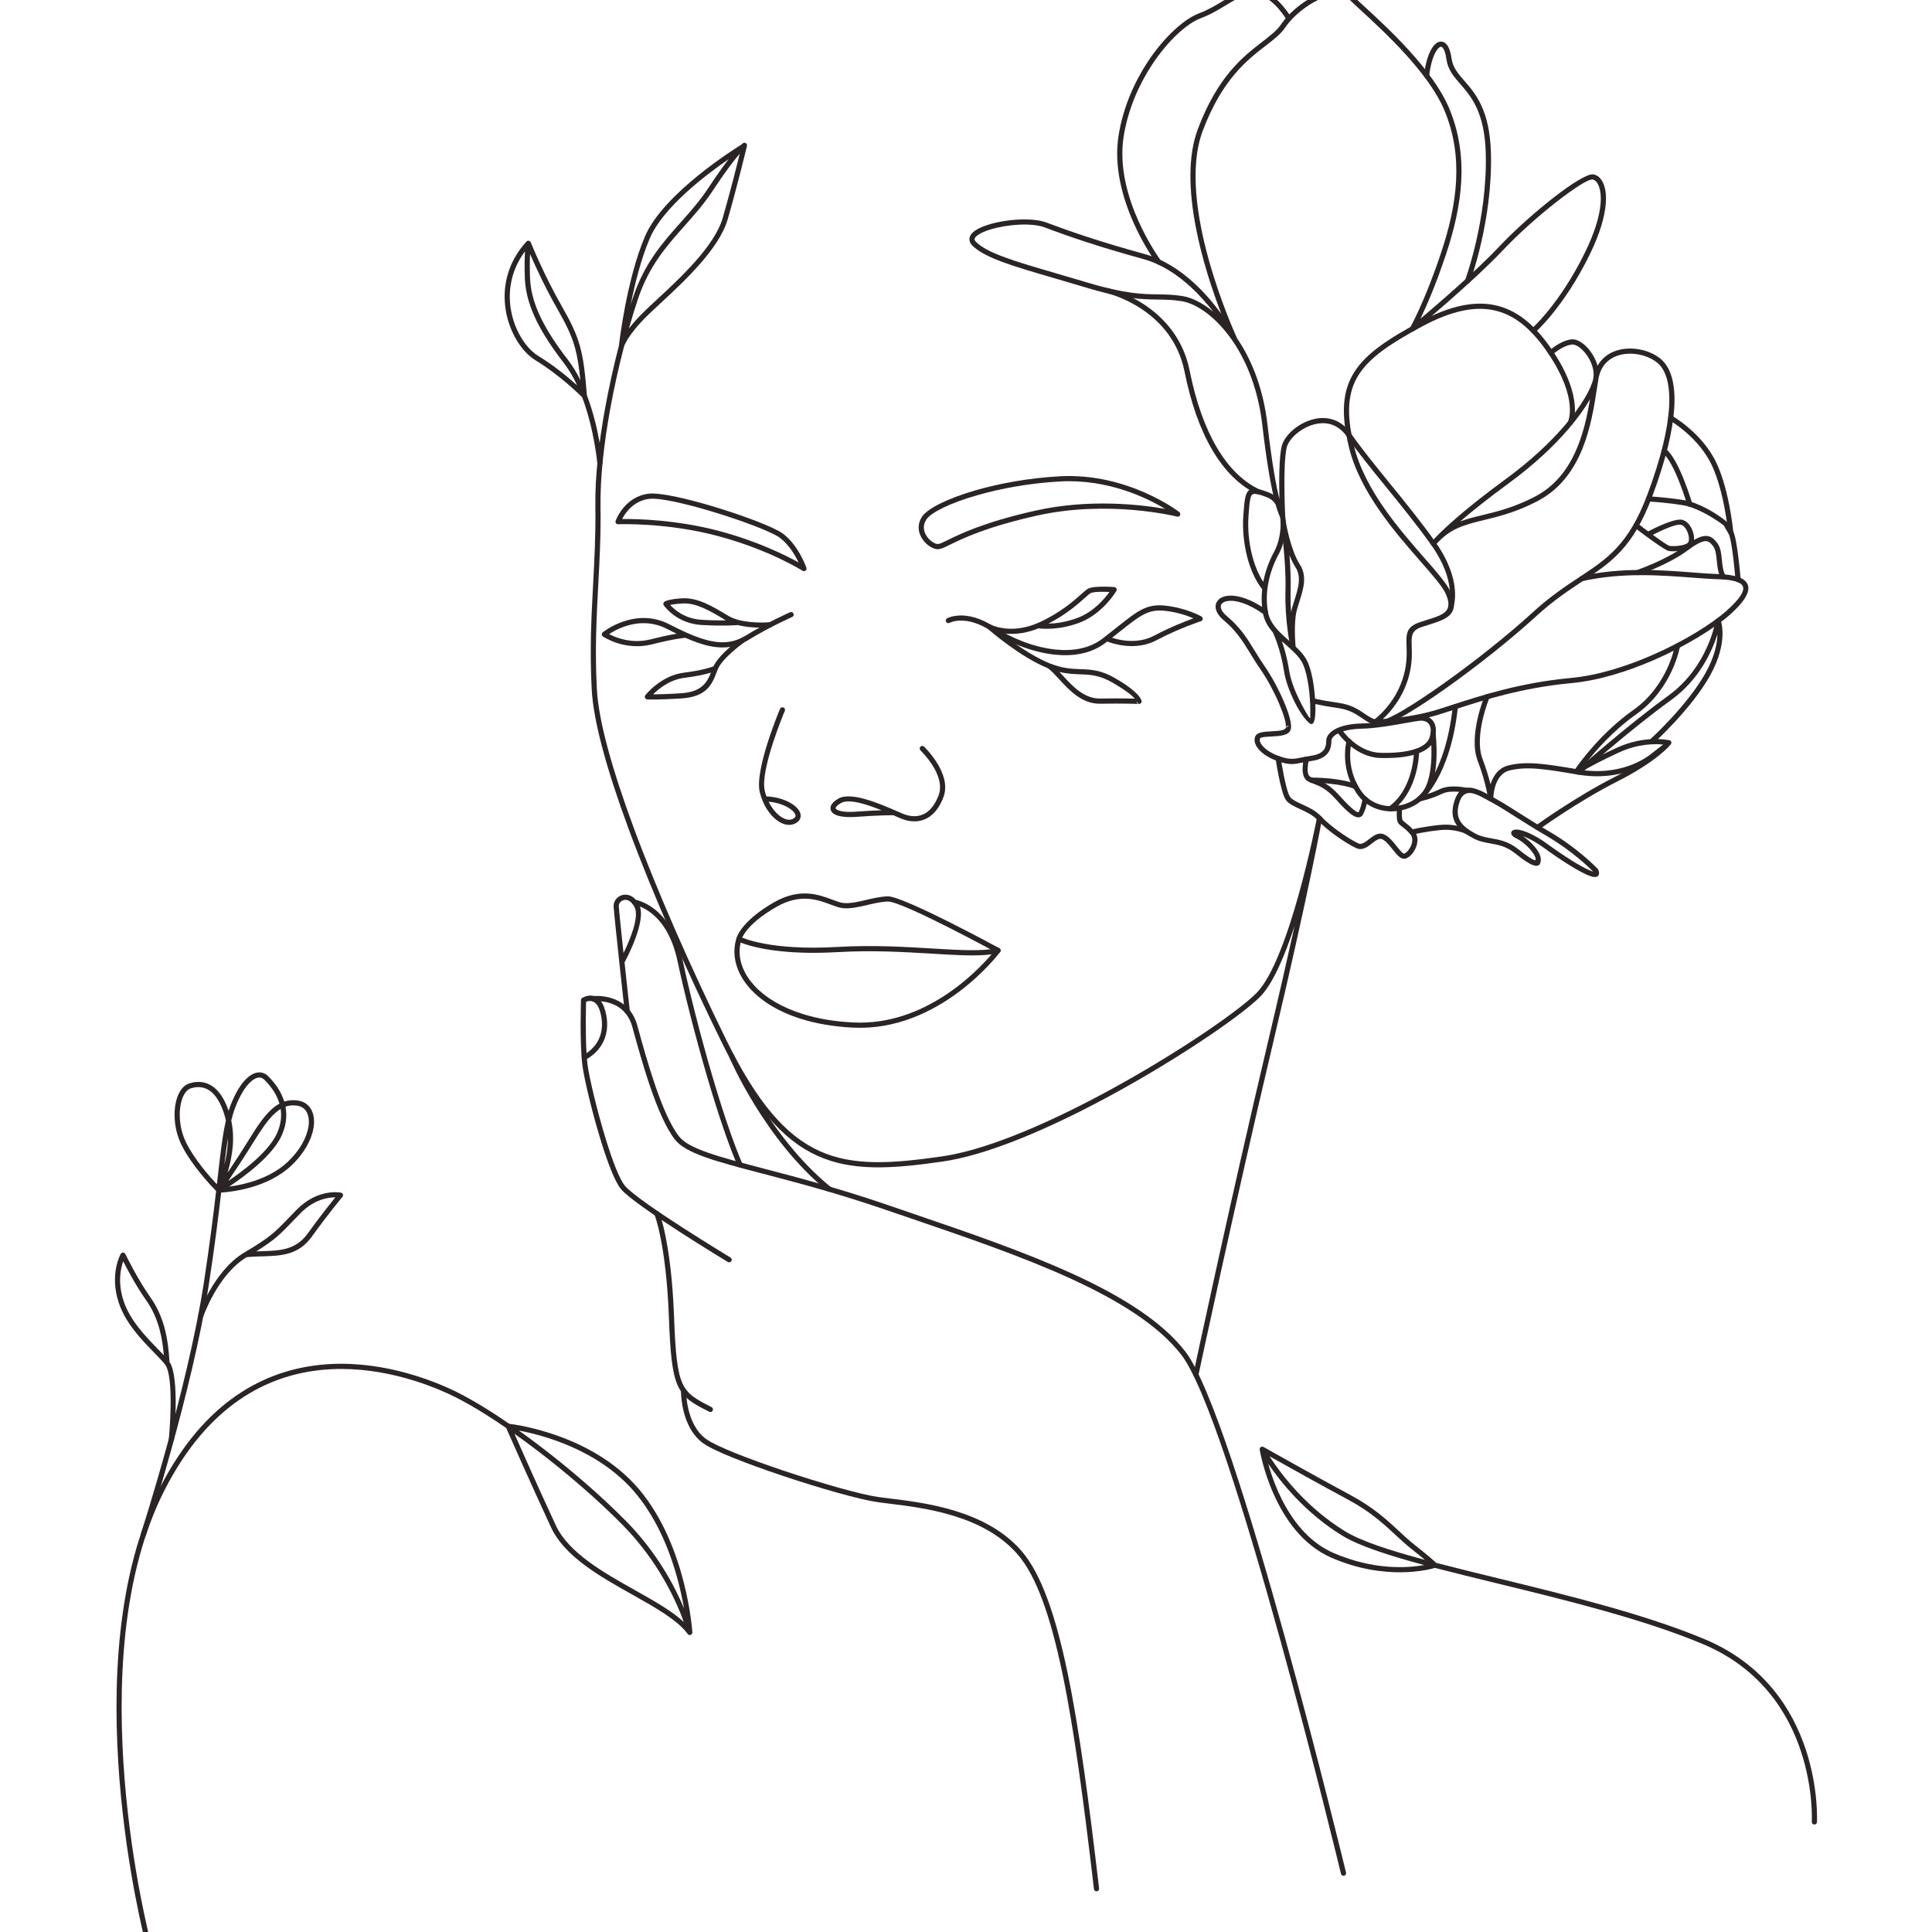 <svg width="2000" height="2000" viewBox="0 0 2000 2000" fill="none" xmlns="http://www.w3.org/2000/svg">
<g clip-path="url(#clip0_157_308)">
<g clip-path="url(#clip1_157_308)">
<path fill-rule="evenodd" clip-rule="evenodd" d="M155.525 2008.67C155.889 2010.1 155.024 2011.55 153.596 2011.92C152.167 2012.28 150.711 2011.42 150.338 2009.99C150.12 2009.15 74.259 1718.96 165.716 1539.85C211.722 1449.75 274.635 1418.57 332.288 1412.81C389.796 1407.06 441.962 1426.68 466.849 1438.16C484.101 1446.12 505.011 1458.68 527.15 1473.91C535.175 1474.87 613.666 1485.55 661.119 1541.23C710.992 1599.74 716.716 1689.44 716.734 1689.71C716.825 1690.97 716.006 1692.16 714.732 1692.49C713.595 1692.78 712.439 1692.3 711.83 1691.38C701.283 1677 678.699 1664.31 654.504 1650.7C620.982 1631.86 584.394 1611.29 570.399 1581.06C548.224 1533.16 526.813 1484.58 524.029 1478.27C502.172 1463.24 481.562 1450.87 464.601 1443.04C440.197 1431.77 389.05 1412.53 332.816 1418.15C276.728 1423.76 215.462 1454.21 170.484 1542.3C79.955 1719.59 155.316 2007.84 155.525 2008.68V2008.67ZM537.159 1480.91C543.283 1485.27 549.48 1489.81 555.685 1494.5C588.707 1519.4 622.201 1548.27 648.662 1575.21C680.546 1607.68 698.727 1642.58 708.117 1665.09C702.858 1634.73 689.545 1582.85 657.033 1544.71C619.353 1500.5 561.4 1485.46 537.15 1480.91H537.159ZM552.455 1498.78C545.767 1493.73 539.088 1488.85 532.5 1484.18C540.016 1501.17 557.423 1540.29 575.258 1578.81C588.516 1607.44 624.312 1627.57 657.115 1646.01C676.752 1657.05 695.342 1667.49 707.799 1679.02C700.774 1659.29 682.639 1617.45 644.85 1578.96C618.589 1552.23 585.313 1523.55 552.455 1498.77V1498.78Z" fill="#2B2424"/>
<path fill-rule="evenodd" clip-rule="evenodd" d="M150.775 1589.93C150.32 1591.34 148.809 1592.11 147.408 1591.66C145.998 1591.2 145.224 1589.69 145.679 1588.29C145.816 1587.86 193.915 1439.06 210.949 1328.34C217.054 1288.64 220.849 1257.68 223.724 1232.92C219.029 1228.12 197.764 1205.8 187.491 1184.39C185.98 1181.24 184.743 1178 183.76 1174.74C180.511 1163.91 179.956 1152.48 181.658 1143.02C183.441 1133.15 187.754 1125.3 194.151 1122.24C194.852 1121.9 195.553 1121.63 196.244 1121.42C204.524 1118.93 212.705 1119.54 220.012 1124.58C226.281 1128.89 231.804 1136.49 236.026 1148.21C236.236 1148.78 236.436 1149.35 236.627 1149.93C237.237 1148.02 237.892 1146.16 238.592 1144.35C243.533 1131.59 249.129 1122.59 254.625 1117.1C257.683 1114.04 260.767 1112 263.761 1110.95C266.982 1109.83 270.076 1109.83 272.906 1110.93C274.617 1111.59 276.191 1112.63 277.592 1114.03C282.014 1118.45 288.775 1126.08 292.87 1136.39C293.379 1137.67 293.843 1138.99 294.262 1140.35C298.721 1138.88 303.516 1138.49 308.821 1139.35C313.188 1140.06 316.737 1141.97 319.412 1144.78C321.906 1147.41 323.598 1150.8 324.463 1154.73C325.281 1158.51 325.336 1162.81 324.581 1167.44C322.634 1179.41 315.199 1193.7 301.714 1206.5C276.8 1230.15 238.702 1233.94 228.956 1234.53C226.081 1259.22 222.295 1289.98 216.272 1329.14C199.183 1440.22 150.93 1589.5 150.793 1589.93H150.775ZM224.516 1226.01L225.235 1219.76C228.265 1193.32 230.403 1174.72 233.879 1159.9C233.124 1156.56 232.159 1153.27 230.985 1150.01C227.173 1139.43 222.35 1132.68 216.963 1128.98C211.158 1124.99 204.543 1124.53 197.773 1126.56C197.291 1126.71 196.854 1126.87 196.463 1127.06C191.713 1129.34 188.41 1135.73 186.926 1143.96C185.37 1152.61 185.898 1163.16 188.901 1173.2C189.82 1176.25 190.957 1179.24 192.313 1182.07C200.766 1199.69 217.063 1218.08 224.516 1226V1226.01ZM243.579 1146.28C241.95 1150.47 240.585 1154.98 239.375 1159.96C241.186 1168.5 241.713 1177.35 240.922 1186.81C240.212 1195.29 238.438 1204.27 235.58 1213.99C241.695 1204.88 249.575 1192.89 257.291 1180.4C265.463 1167.19 272.687 1156.23 280.549 1148.92C283.37 1146.29 286.273 1144.13 289.303 1142.49C288.893 1141.06 288.411 1139.69 287.883 1138.36C284.162 1129.01 277.883 1121.94 273.779 1117.83C272.888 1116.94 271.941 1116.3 270.968 1115.92C269.348 1115.29 267.51 1115.31 265.517 1116.01C263.306 1116.79 260.904 1118.41 258.42 1120.9C253.397 1125.92 248.228 1134.29 243.588 1146.28H243.579ZM235.908 1177.95C234.652 1186.01 233.497 1195.16 232.25 1205.77C233.943 1198.95 235.053 1192.51 235.562 1186.36C235.799 1183.5 235.917 1180.69 235.899 1177.95H235.908ZM295.554 1145.61C297.155 1154.15 296.582 1163.96 291.878 1174.81C282.587 1196.25 252.642 1218.13 237.246 1228.34C252.087 1226.41 279.13 1220.52 298.002 1202.62C310.595 1190.67 317.502 1177.51 319.276 1166.57C319.913 1162.63 319.876 1159 319.194 1155.86C318.548 1152.88 317.301 1150.36 315.509 1148.47C313.634 1146.5 311.105 1145.16 307.947 1144.64C303.443 1143.9 299.367 1144.29 295.545 1145.61H295.554ZM286.973 1172.69C290.922 1163.57 291.632 1155.28 290.522 1148C288.356 1149.3 286.255 1150.93 284.198 1152.84C276.782 1159.74 269.785 1170.36 261.841 1183.21C252.396 1198.48 242.669 1213.09 236.227 1222.58C251.623 1212.23 278.575 1192.06 286.973 1172.69Z" fill="#2B2424"/>
<path fill-rule="evenodd" clip-rule="evenodd" d="M210.258 1363.33C209.775 1364.74 208.256 1365.47 206.855 1364.99C205.453 1364.51 204.716 1362.99 205.198 1361.59C205.244 1361.46 220.849 1315.61 252.933 1296.6L252.988 1296.56H253.006C279.567 1280.85 284.681 1275.54 298.958 1260.7C301.578 1257.98 304.49 1254.95 306.938 1252.45C306.992 1252.39 307.047 1252.34 307.102 1252.29C329.404 1229.61 352.917 1234.62 352.98 1234.63C354.436 1234.92 355.383 1236.33 355.091 1237.79C354.982 1238.34 354.709 1238.81 354.336 1239.18C352.744 1241.09 338.904 1257.79 322.871 1280.06C308.949 1299.39 291.232 1299.95 271.678 1300.55C266.337 1300.71 260.85 1300.88 255.236 1301.47C225.135 1319.64 210.294 1363.21 210.249 1363.33L210.258 1363.33ZM302.816 1264.42C290.068 1277.68 284.435 1283.54 265.281 1295.41C267.383 1295.32 269.467 1295.26 271.532 1295.2C289.695 1294.63 306.155 1294.12 318.53 1276.93C330.814 1259.87 341.888 1245.98 347.157 1239.5C339.859 1239.43 325.264 1241.46 310.896 1256.08L310.778 1256.21C307.238 1259.83 304.927 1262.24 302.816 1264.43V1264.42Z" fill="#2B2424"/>
<path fill-rule="evenodd" clip-rule="evenodd" d="M180.12 1490.07C179.983 1491.55 178.682 1492.63 177.217 1492.5C175.743 1492.36 174.66 1491.06 174.797 1489.59C174.815 1489.41 180.966 1425.28 170.748 1412.39C167.881 1408.77 163.823 1404.6 159.255 1399.91C146.552 1386.87 130.028 1369.89 122.912 1348.52C113.058 1318.95 124.969 1298.1 125.005 1298.03C125.724 1296.74 127.353 1296.28 128.645 1297C129.182 1297.3 129.573 1297.74 129.801 1298.27C130.574 1299.87 142.421 1324.2 155.597 1342.82C162.667 1352.81 167.29 1363.41 170.338 1374.72C173.286 1385.69 174.733 1397.34 175.47 1409.78C186.326 1425.71 180.138 1489.89 180.12 1490.08V1490.07ZM163.095 1396.17C165.415 1398.56 167.617 1400.82 169.601 1402.94C168.782 1393.52 167.435 1384.58 165.151 1376.09C162.267 1365.37 157.89 1355.33 151.211 1345.9C141.138 1331.65 131.848 1314.2 127.508 1305.67C124.914 1313.01 121.666 1327.88 127.981 1346.84C134.705 1367.01 150.747 1383.49 163.086 1396.17H163.095Z" fill="#2B2424"/>
<path fill-rule="evenodd" clip-rule="evenodd" d="M756.197 1301.79C757.462 1302.56 757.862 1304.2 757.098 1305.47C756.334 1306.73 754.687 1307.13 753.422 1306.37C753.149 1306.21 657.306 1248.32 642.802 1230.91C636.614 1223.48 629.116 1203.81 622.283 1181.75C612.819 1151.2 604.521 1115.85 602.856 1102.5C599.998 1079.59 601.418 1035.39 601.427 1035.26C601.454 1034.31 601.973 1033.5 602.719 1033.05C602.765 1033.01 619.953 1022.15 626.587 1046.49C629.562 1057.39 629.08 1067.45 625.604 1076.04C622.237 1084.37 616.095 1091.29 607.605 1096.25C607.778 1098.22 607.969 1100.1 608.188 1101.84C609.835 1114.99 618.042 1149.93 627.415 1180.17C634.066 1201.66 641.246 1220.67 646.924 1227.48C660.845 1244.19 755.933 1301.63 756.206 1301.79H756.197ZM606.732 1037.03C606.55 1043.7 605.949 1069.97 607.169 1090.21C613.447 1086 618.024 1080.5 620.636 1074.04C623.675 1066.51 624.084 1057.62 621.427 1047.9C617.651 1034.05 609.78 1035.76 606.732 1037.03Z" fill="#2B2424"/>
<path fill-rule="evenodd" clip-rule="evenodd" d="M614.348 1036.53C612.874 1036.68 611.554 1035.62 611.4 1034.14C611.245 1032.67 612.31 1031.35 613.784 1031.19C613.884 1031.18 650.135 1026.72 659.753 1061.66L660.19 1063.24C669.217 1096.05 685.022 1153.47 702.884 1176.36C713.057 1189.4 743.895 1197.48 791.102 1209.84C825.67 1218.89 868.892 1230.21 919.175 1247.5C929.175 1250.94 937.028 1253.63 944.889 1256.3C1058.13 1294.98 1178.12 1335.95 1227.05 1399.11C1279.53 1466.87 1393.08 1937.16 1393.4 1938.52C1393.75 1939.96 1392.87 1941.4 1391.43 1941.75C1389.99 1942.1 1388.54 1941.21 1388.2 1939.78C1387.87 1938.43 1274.59 1469.23 1222.81 1402.39C1174.87 1340.51 1055.66 1299.8 943.161 1261.38C933.77 1258.18 924.443 1254.99 917.428 1252.58C867.154 1235.29 824.142 1224.03 789.755 1215.03C741.483 1202.39 709.954 1194.12 698.662 1179.66C680.145 1155.91 664.158 1097.83 655.022 1064.64L654.585 1063.06C646.195 1032.6 614.43 1036.51 614.339 1036.52L614.348 1036.53Z" fill="#2B2424"/>
<path fill-rule="evenodd" clip-rule="evenodd" d="M677.57 1257.43C677.033 1256.05 677.716 1254.49 679.09 1253.95C680.473 1253.42 682.029 1254.1 682.566 1255.47C682.602 1255.57 694.904 1286.43 697.761 1362.73C699.172 1400.28 701.019 1419.93 706.479 1432.05C711.729 1443.71 720.774 1448.63 736.579 1456.64C737.899 1457.31 738.435 1458.92 737.762 1460.25C737.098 1461.57 735.478 1462.1 734.159 1461.43C717.261 1452.86 707.58 1447.58 701.583 1434.25C695.787 1421.36 693.84 1401.21 692.402 1362.92C689.572 1287.56 677.597 1257.5 677.561 1257.42L677.57 1257.43Z" fill="#2B2424"/>
<path fill-rule="evenodd" clip-rule="evenodd" d="M704.932 1439.44C704.941 1437.97 706.151 1436.78 707.625 1436.79C709.099 1436.8 710.291 1438.01 710.282 1439.48C710.282 1439.58 709.636 1474.72 731.447 1490.01C742.157 1497.52 775.115 1510.31 810.475 1522.19C849.556 1535.32 891.422 1547.28 909.411 1549.74C912.451 1550.16 916.463 1550.65 920.776 1551.18C958.402 1555.78 1021 1563.45 1057.52 1605.62C1077.76 1628.99 1092.63 1671.81 1105.04 1731.18C1117.39 1790.25 1127.35 1865.79 1137.78 1954.94C1137.94 1956.42 1136.89 1957.75 1135.42 1957.91C1133.95 1958.07 1132.62 1957.02 1132.45 1955.55C1122.04 1866.5 1112.09 1791.09 1099.8 1732.27C1087.57 1673.76 1073.05 1631.74 1053.47 1609.13C1018.31 1568.52 956.992 1561.02 920.13 1556.5C916.199 1556.02 912.551 1555.58 908.702 1555.05C890.403 1552.54 848.128 1540.49 808.782 1527.27C773.022 1515.25 739.545 1502.21 728.39 1494.4C704.231 1477.46 704.932 1439.54 704.941 1439.44L704.932 1439.44Z" fill="#2B2424"/>
<path fill-rule="evenodd" clip-rule="evenodd" d="M1304.54 1498.64L1304.84 1498.31L1304.92 1498.24H1304.93L1305.01 1498.16L1305.03 1498.14L1305.08 1498.1C1305.27 1497.96 1305.48 1497.85 1305.71 1497.75H1305.71L1305.81 1497.72L1305.86 1497.7L1305.94 1497.67L1306.09 1497.64L1306.22 1497.61H1306.24C1306.32 1497.59 1306.41 1497.58 1306.5 1497.58H1306.68H1306.73H1306.87C1306.98 1497.58 1307.09 1497.6 1307.19 1497.63C1307.43 1497.67 1307.64 1497.75 1307.85 1497.85L1307.95 1497.9H1307.98V1497.91C1308.14 1498 1364.66 1529.82 1397.97 1547.66C1421.74 1560.38 1435.89 1573.51 1448.44 1585.17C1453.83 1590.17 1458.93 1594.9 1464.25 1599.11C1479.19 1610.9 1485.13 1616.31 1486.79 1617.88C1506.7 1623.08 1528.33 1628.36 1550.84 1633.86C1622.36 1651.32 1702.64 1670.92 1764.57 1696.85C1888.59 1748.76 1880.92 1885.78 1880.9 1886.18C1880.84 1887.65 1879.59 1888.8 1878.11 1888.73C1876.63 1888.67 1875.49 1887.42 1875.55 1885.94C1875.57 1885.56 1883.03 1752.25 1762.51 1701.8C1700.91 1676.01 1620.88 1656.47 1549.59 1639.06C1527.07 1633.57 1505.43 1628.28 1485.49 1623.08C1479.22 1624.94 1434.44 1636.81 1378.6 1612.68C1318.01 1586.5 1304.07 1500.95 1304.03 1500.7V1500.68C1304.01 1500.6 1304 1500.52 1304 1500.43V1500.25V1500.19V1500.06C1304 1499.95 1304.03 1499.84 1304.05 1499.74C1304.09 1499.5 1304.18 1499.28 1304.28 1499.07L1304.32 1498.97L1304.35 1498.93V1498.91C1304.41 1498.83 1304.47 1498.75 1304.52 1498.66L1304.54 1498.64ZM1474.39 1620.14C1437.23 1610.14 1406.97 1600.34 1389.63 1589.75C1350.93 1566.14 1325.28 1533.6 1312.91 1515.36C1319.9 1540.6 1338.49 1589.51 1380.71 1607.74C1422.58 1625.82 1457.8 1623.11 1474.39 1620.13V1620.14ZM1392.42 1585.18C1409.16 1595.4 1438.69 1604.98 1475.09 1614.78C1471.7 1611.94 1467.1 1608.18 1460.93 1603.3C1455.33 1598.88 1450.21 1594.12 1444.79 1589.09C1432.47 1577.65 1418.58 1564.76 1395.46 1552.38C1369.7 1538.59 1331.32 1517.16 1314.19 1507.55C1324.6 1523.79 1350.77 1559.74 1392.43 1585.17L1392.42 1585.18Z" fill="#2B2424"/>
<path fill-rule="evenodd" clip-rule="evenodd" d="M1240.59 1423.59C1240.28 1425.04 1238.86 1425.97 1237.41 1425.66C1235.97 1425.35 1235.04 1423.93 1235.35 1422.48C1235.46 1421.96 1273.28 1244.52 1312.11 1080.68C1323.69 1031.81 1332.91 991.31 1340.15 958.515C1329.94 989.672 1317.62 1018.69 1304.3 1032C1283.48 1052.83 1209.62 1103.17 1130.94 1143.99C1076.28 1172.36 1019.21 1196.17 975.773 1202.43C922.706 1210.09 882.014 1212.69 846.099 1196.42C810.202 1180.16 779.464 1145.18 746.461 1077.73C710.901 1005.07 675.632 925.71 650.227 856.689C628.762 798.368 614.285 747.301 612.537 713.641C610.39 672.337 612.174 638.941 613.966 605.39C615.349 579.529 616.732 553.576 616.323 523.957C615.895 493.482 619.981 458.157 626.223 423.559C630.327 400.846 635.368 378.434 640.682 357.896C641.055 354.565 648.598 289.411 667.707 244.668C686.952 199.597 763.031 152.451 767.244 149.857C768.472 148.702 769.055 148.292 769.055 148.292C770.247 147.419 771.93 147.674 772.804 148.866C773.313 149.566 773.441 150.422 773.213 151.195C772.667 153.479 763.45 191.971 753.304 227.032C744.423 257.726 708.408 291.104 683.703 313.999C678.753 318.585 674.258 322.753 670.609 326.311C649.017 347.367 645.923 358.979 645.914 359.015L645.868 359.161C640.582 379.58 635.559 401.893 631.482 424.506C625.286 458.803 621.245 493.782 621.664 523.893C622.083 553.777 620.69 579.766 619.307 605.663C617.524 639.078 615.74 672.337 617.879 713.368C619.599 746.436 633.948 796.976 655.259 854.841C680.637 923.772 715.815 1002.94 751.266 1075.37C783.659 1141.57 813.587 1175.8 848.301 1191.52C882.987 1207.24 922.879 1204.64 975.018 1197.12C1017.78 1190.96 1074.28 1167.34 1128.49 1139.23C1206.68 1098.66 1279.93 1048.78 1300.51 1028.2C1334.36 994.349 1362.15 852.512 1363.25 846.843L1363.28 846.697C1363.53 845.232 1364.92 844.258 1366.38 844.513C1367.83 844.768 1368.82 846.16 1368.56 847.616C1368.53 847.826 1356.22 917.866 1317.34 1081.91C1278.44 1246.04 1240.71 1423.07 1240.6 1423.58L1240.59 1423.59ZM652.957 315.145C653.748 312.67 654.531 310.249 655.313 307.911C667.142 272.431 685.696 251.556 704.331 230.609C714.368 219.316 724.432 208.005 733.34 194.483C742.093 181.188 749.009 171.606 754.332 164.745C730.364 181.233 686.315 214.748 672.638 246.761C663.63 267.863 657.224 293.642 652.957 315.136V315.145ZM660.391 309.594C657.342 318.74 654.185 328.995 651.055 340.069C654.84 335.128 659.972 329.222 666.888 322.48C670.664 318.794 675.141 314.645 680.063 310.077C704.331 287.582 739.7 254.796 748.172 225.549C755.506 200.206 762.367 173.016 765.779 159.139C760.447 165.227 751.511 176.629 737.808 197.431C728.626 211.372 718.472 222.792 708.335 234.185C690.054 254.741 671.847 275.215 660.391 309.594Z" fill="#2B2424"/>
<path fill-rule="evenodd" clip-rule="evenodd" d="M623.702 479.431C623.829 480.905 622.738 482.215 621.254 482.334C619.78 482.461 618.47 481.369 618.352 479.886C618.343 479.749 615.313 444.688 602.637 411.21C599.662 408.253 578.861 387.869 554.575 373.128C552.072 371.608 549.616 369.743 547.232 367.568C536.54 357.795 527.395 341.661 523.91 323.143C520.416 304.616 522.545 283.65 534.365 264.186C537.259 259.417 540.744 254.74 544.857 250.208C545.43 249.49 546.349 249.089 547.323 249.226C548.333 249.362 549.133 250.054 549.47 250.946C550.07 252.456 563.055 284.596 581.518 316.9C591.099 333.671 596.686 345.192 600.362 358.441C604.011 371.563 605.722 386.186 607.551 409.126C620.599 443.496 623.693 479.285 623.702 479.431ZM597.514 399.016C593.629 390.672 589.061 382.728 583.692 375.794C568.861 356.648 559.033 340.587 552.791 326.419C546.485 312.114 543.819 299.702 543.328 288C542.827 275.906 543.119 266.452 543.51 260.2C541.836 262.42 540.316 264.677 538.942 266.943C527.895 285.142 525.912 304.78 529.178 322.142C532.445 339.504 540.935 354.555 550.844 363.609C552.964 365.548 555.148 367.204 557.341 368.541C573.711 378.478 588.47 390.845 597.514 399.007V399.016ZM587.933 372.527C592.837 378.851 597.096 385.986 600.781 393.484C599.398 379.57 597.796 369.26 595.194 359.869C591.663 347.184 586.222 335.974 576.85 319.576C564.22 297.463 554.101 275.36 548.724 262.975C548.424 268.981 548.251 277.371 548.687 287.799C549.151 298.847 551.69 310.613 557.705 324.262C563.783 338.057 573.392 353.754 587.933 372.518V372.527Z" fill="#2B2424"/>
<path fill-rule="evenodd" clip-rule="evenodd" d="M644.02 537.269C657.315 537.114 699.717 537.715 744.795 549.772C784.823 560.482 814.005 575.188 826.68 582.249C823.222 574.96 816.78 563.804 807.189 556.651C798.845 550.427 766.87 538.397 735.45 529.052C708.762 521.108 682.656 515.148 672.146 516.412C655.786 518.378 647.314 530.917 644.03 537.278L644.02 537.269ZM743.403 554.959C691.146 540.973 642.646 542.62 640.044 542.711C639.671 542.738 639.289 542.692 638.916 542.556C637.524 542.055 636.805 540.518 637.314 539.125C637.342 539.053 646.159 514.11 671.509 511.071C682.802 509.715 709.699 515.784 736.979 523.901C768.899 533.402 801.593 545.777 810.392 552.347C826.171 564.122 834.023 585.598 834.724 587.591C835.051 588.373 834.997 589.292 834.515 590.057C833.723 591.312 832.058 591.676 830.811 590.885C830.711 590.821 797.025 569.3 743.403 554.95V554.959Z" fill="#2B2424"/>
<path fill-rule="evenodd" clip-rule="evenodd" d="M817.892 633.79C819.247 633.19 820.831 633.808 821.431 635.164C822.032 636.52 821.413 638.103 820.057 638.704C819.994 638.731 797.455 648.595 774.406 662.709C762.167 670.207 749.701 671.709 735.834 669.043C727.645 667.459 718.991 664.42 709.601 660.289C707.444 660.398 698.063 661.208 674.85 667.059C646.433 674.22 624.195 658.905 624.131 658.86C623.903 658.705 623.703 658.514 623.521 658.296C622.602 657.14 622.802 655.457 623.958 654.538C624.049 654.465 657.052 627.866 692.722 646.193C699.164 649.505 705.242 652.49 711.02 655.056C711.138 655.102 711.257 655.156 711.375 655.211C720.565 659.269 728.973 662.254 736.844 663.774C749.401 666.194 760.639 664.857 771.613 658.141C795.007 643.818 817.828 633.827 817.901 633.799L817.892 633.79ZM700.419 656.03C697.126 654.437 693.741 652.736 690.265 650.952C664.013 637.457 639.218 650.725 630.537 656.412C637.389 660.025 653.804 666.822 673.54 661.845C686.006 658.705 694.669 656.976 700.419 656.03Z" fill="#2B2424"/>
<path fill-rule="evenodd" clip-rule="evenodd" d="M767.253 660.553C768.454 659.679 770.129 659.952 771.002 661.154C771.876 662.355 771.603 664.029 770.402 664.903C770.338 664.948 747.717 681.118 743.031 692.93C742.294 694.786 742.148 695.168 742.039 695.46V695.469C737.171 708.108 732.048 721.412 704.914 723.059C677.47 724.724 669.918 723.996 669.9 723.996C668.426 723.851 667.352 722.54 667.498 721.066C667.552 720.538 667.752 720.065 668.062 719.674C668.107 719.61 683.904 699.372 707.762 696.388C725.97 694.113 735.57 690.955 738.527 689.854C744.614 676.732 767.199 660.608 767.262 660.562L767.253 660.553ZM704.596 717.699C726.288 716.38 731.884 706.498 735.943 696.333C730.738 697.871 721.757 700.046 708.39 701.711C693.303 703.595 681.72 713.159 676.069 718.8C681.047 718.8 689.864 718.591 704.596 717.699Z" fill="#2B2424"/>
<path fill-rule="evenodd" clip-rule="evenodd" d="M797.072 644.083C798.546 643.946 799.848 645.038 799.975 646.503C800.111 647.977 799.019 649.279 797.554 649.406C797.491 649.406 779.729 651.117 763.769 647.058C761.257 647.286 748.555 648.25 726.17 646.976C701.193 645.548 688.417 628.422 687.244 626.775C687.198 626.72 687.153 626.657 687.116 626.593C686.297 625.355 686.625 623.69 687.862 622.871C687.871 622.871 691.52 620.096 706.762 619.349C714.441 618.976 722.048 620.96 729.865 624.336C737.517 627.648 745.297 632.253 753.541 637.276C756.726 639.214 760.42 640.643 764.297 641.698C764.515 641.726 764.724 641.789 764.924 641.862C779.847 645.739 797.009 644.092 797.072 644.083ZM751.412 642.244C751.194 642.117 750.966 641.99 750.748 641.853C742.64 636.921 735.015 632.399 727.745 629.25C720.638 626.174 713.786 624.373 707.007 624.7C700.128 625.037 696.088 625.701 693.759 626.283C698.099 631.079 708.873 640.625 726.462 641.626C737.017 642.226 745.343 642.326 751.412 642.244Z" fill="#2B2424"/>
<path fill-rule="evenodd" clip-rule="evenodd" d="M807.5 733.788C808.074 732.423 809.648 731.786 811.004 732.359C812.369 732.932 813.006 734.507 812.432 735.862C812.359 736.035 786.472 797.14 791.713 818.788C792.186 820.736 792.75 822.619 793.397 824.439C804.616 824.831 814.562 828.416 820.913 832.857C823.743 834.831 825.927 837.015 827.264 839.208C828.829 841.765 829.311 844.386 828.52 846.861C827.91 848.754 826.573 850.428 824.425 851.784C823.133 852.603 821.759 853.176 820.33 853.522C815.835 854.614 810.885 853.422 806.154 850.428C801.695 847.607 797.364 843.139 793.797 837.47C790.676 832.511 788.101 826.605 786.517 820.053C780.858 796.676 807.428 733.961 807.51 733.788H807.5ZM795.717 829.935C796.527 831.583 797.391 833.148 798.319 834.622C801.458 839.609 805.198 843.494 809.002 845.896C812.532 848.126 816.054 849.054 819.066 848.317C819.93 848.108 820.776 847.753 821.568 847.252C822.587 846.606 823.188 845.924 823.415 845.223C823.706 844.331 823.433 843.212 822.687 842.002C821.723 840.427 820.067 838.79 817.846 837.243C812.687 833.639 804.78 830.673 795.708 829.935H795.717Z" fill="#2B2424"/>
<path fill-rule="evenodd" clip-rule="evenodd" d="M952.888 776.81C951.823 775.782 951.787 774.09 952.815 773.025C953.843 771.96 955.536 771.924 956.6 772.952C956.682 773.034 985.836 800.697 976.682 825.112C976.3 826.122 975.927 827.059 975.572 827.896C971.068 838.397 964.826 844.904 957.592 848.043C950.303 851.21 942.15 850.919 933.888 847.825H933.879C933.215 847.579 932.551 847.306 931.896 847.024C930.804 846.56 929.084 845.805 927.282 845.022L924.834 843.957C922.214 843.93 909.384 843.894 886.936 845.577C876.235 846.378 868.828 845.341 864.643 843.302C862.504 842.256 861.057 840.9 860.293 839.298C859.429 837.497 859.465 835.567 860.393 833.62C861.521 831.236 864.124 828.797 868.137 826.577C881.431 819.215 911.377 832.255 929.411 840.117C930.886 840.754 932.25 841.355 933.979 842.092C934.58 842.347 935.171 842.583 935.754 842.811C942.733 845.432 949.512 845.714 955.445 843.138C961.441 840.527 966.71 834.94 970.631 825.803C971.004 824.921 971.35 824.074 971.66 823.255C979.567 802.171 952.951 776.901 952.879 776.829L952.888 776.81ZM912.569 838.78C896.872 832.464 878.938 826.704 870.73 831.245C867.745 832.901 865.916 834.503 865.252 835.895C865.043 836.341 864.997 836.705 865.134 836.978C865.361 837.46 865.989 837.961 867.008 838.461C870.411 840.126 876.872 840.936 886.545 840.208C897.464 839.389 906.181 838.98 912.569 838.78Z" fill="#2B2424"/>
<path fill-rule="evenodd" clip-rule="evenodd" d="M766.253 969.697C768.182 970.662 796.881 984.339 867.155 980.262C903.334 978.16 936.819 980.18 965.1 981.882C994.172 983.629 1017.69 985.049 1032.52 981.281C1033.95 980.917 1035.42 981.791 1035.78 983.22C1036 984.075 1035.78 984.939 1035.26 985.576C1033.14 988.388 972.352 1068.07 883.297 1063.81C862.824 1062.82 844.844 1059.62 829.411 1054.8C806.171 1047.54 788.655 1036.59 777.081 1024.04C765.316 1011.28 759.656 996.833 760.329 982.837C760.52 978.906 761.203 975.021 762.386 971.235C762.822 969.825 764.333 969.033 765.743 969.47C765.925 969.524 766.098 969.597 766.262 969.688L766.253 969.697ZM867.455 985.613C806.581 989.143 775.834 979.379 766.708 975.739C766.134 978.169 765.789 980.626 765.67 983.101C765.07 995.668 770.247 1008.75 781.021 1020.43C791.986 1032.31 808.71 1042.72 831.003 1049.69C846.036 1054.39 863.57 1057.52 883.543 1058.47C957.129 1062 1010.97 1006.1 1026.47 987.906C1011.13 990.035 990.023 988.761 964.791 987.242C936.647 985.549 903.325 983.538 867.455 985.622V985.613Z" fill="#2B2424"/>
<path fill-rule="evenodd" clip-rule="evenodd" d="M767.535 972.691C767.18 974.129 765.715 975.003 764.278 974.648C762.84 974.293 761.966 972.828 762.321 971.39C762.33 971.345 766.38 953.937 801.512 933.926C828.127 918.766 847.718 926.11 861.759 931.379C866.144 933.026 869.948 934.454 873.005 934.773C879.948 935.501 888.274 933.563 896.791 931.57C904.116 929.859 911.586 928.112 918.866 927.893C934.972 927.402 1034.15 981.382 1034.44 981.536C1035.74 982.246 1036.21 983.866 1035.51 985.167C1034.8 986.468 1033.18 986.942 1031.88 986.241C1031.6 986.086 933.707 932.798 919.02 933.244C912.36 933.453 905.117 935.137 898.019 936.802C889.066 938.895 880.321 940.933 872.468 940.105C868.738 939.714 864.625 938.176 859.893 936.402C846.827 931.497 828.61 924.663 804.16 938.586C771.057 957.44 767.535 972.646 767.526 972.691H767.535Z" fill="#2B2424"/>
<path fill-rule="evenodd" clip-rule="evenodd" d="M652.001 1046.68C652.155 1048.16 651.091 1049.48 649.617 1049.63C648.142 1049.78 646.823 1048.72 646.668 1047.25C646.641 1046.96 635.722 948.122 635.24 938.513C635.058 934.937 636.541 931.715 638.961 929.459C640.517 928.003 642.474 926.947 644.63 926.456C646.778 925.965 649.116 926.028 651.464 926.811C655.313 928.103 659.125 931.333 661.91 937.248C669.235 952.854 649.598 990.582 646.514 996.324C649.289 1022.06 651.991 1046.53 652.001 1046.67V1046.68ZM640.599 938.267C640.808 942.38 643.038 963.847 645.467 986.605C651.582 974.057 661.955 949.951 657.06 939.532C654.985 935.119 652.346 932.771 649.762 931.907C648.406 931.452 647.06 931.415 645.822 931.697C644.603 931.979 643.484 932.571 642.61 933.399C641.3 934.618 640.499 936.356 640.59 938.276L640.599 938.267Z" fill="#2B2424"/>
<path fill-rule="evenodd" clip-rule="evenodd" d="M656.469 936.693C655.004 936.475 653.985 935.119 654.203 933.645C654.413 932.18 655.778 931.161 657.242 931.379C657.352 931.397 694.422 936.22 706.661 993.994C713.212 1024.93 724.55 1070.14 737.225 1113.31C747.408 1148.01 758.463 1181.39 768.573 1204.94C769.155 1206.3 768.527 1207.87 767.162 1208.47C765.797 1209.05 764.223 1208.42 763.632 1207.06C753.44 1183.33 742.321 1149.74 732.075 1114.82C719.363 1071.5 707.989 1026.14 701.411 995.114C689.955 941.034 656.56 936.712 656.469 936.693Z" fill="#2B2424"/>
<path fill-rule="evenodd" clip-rule="evenodd" d="M755.034 1094.63C754.451 1093.26 755.079 1091.69 756.444 1091.1C757.809 1090.52 759.383 1091.14 759.975 1092.51C760.075 1092.75 795.826 1176.81 860.231 1228.98C861.377 1229.91 861.55 1231.6 860.622 1232.74C859.694 1233.89 858.002 1234.06 856.855 1233.14C791.395 1180.12 755.152 1094.87 755.043 1094.63H755.034Z" fill="#2B2424"/>
<path fill-rule="evenodd" clip-rule="evenodd" d="M982.997 644.774C981.687 645.466 980.067 644.956 979.376 643.655C978.684 642.344 979.194 640.725 980.495 640.033C980.549 640.006 999.904 629.323 1029.68 649.178C1045.49 659.725 1069.2 669.971 1092.6 672.383C1110.25 674.203 1127.69 671.554 1141.25 661.126C1142.21 660.398 1143.14 659.67 1144.05 658.96L1144.16 658.879C1148.58 655.457 1152.57 652.281 1156.21 649.388C1177.86 632.189 1187.08 624.864 1206.19 626.939C1228.55 629.368 1243.69 638.158 1243.74 638.186C1245.02 638.923 1245.46 640.561 1244.72 641.835C1244.37 642.435 1243.84 642.845 1243.23 643.045C1243.16 643.072 1220.69 650.334 1197.2 662.782C1175.78 674.139 1152.28 666.45 1146.18 664.093L1144.5 665.385C1129.71 676.741 1110.94 679.662 1092.04 677.706C1067.7 675.194 1043.08 664.566 1026.69 653.637C999.603 635.574 983.034 644.747 982.988 644.765L982.997 644.774ZM1159.56 653.583C1156.98 655.63 1154.21 657.832 1151.2 660.198C1159.38 662.846 1177.8 667.005 1194.71 658.041C1211.12 649.351 1227.05 643.136 1235.45 640.088C1229.42 637.467 1218.91 633.718 1205.63 632.271C1188.7 630.433 1180 637.339 1159.55 653.583H1159.56Z" fill="#2B2424"/>
<path fill-rule="evenodd" clip-rule="evenodd" d="M1085.38 645.565C1092.64 645.419 1103.25 644.2 1115.41 639.65C1132.22 633.371 1143.71 619.503 1148.51 612.797C1142.4 612.506 1132.04 612.314 1128.8 614.153C1127.6 614.826 1125.58 616.637 1122.81 619.103C1115.69 625.454 1103.88 635.992 1085.38 645.556V645.565ZM1117.29 644.673C1096.06 652.608 1078.99 650.934 1075.13 650.406C1059.12 657.003 1045.51 656.894 1036.22 655.32C1047.97 664.611 1068.14 679.307 1086.89 686.796C1086.98 686.823 1087.05 686.85 1087.13 686.887C1100.12 692.037 1109.54 692.383 1118.4 692.702C1129.32 693.093 1139.47 693.457 1154.17 701.938C1181.76 717.844 1181.82 725.888 1181.82 725.916C1181.9 727.39 1180.76 728.655 1179.29 728.737C1179.18 728.737 1179.06 728.737 1178.95 728.737C1177.92 728.691 1163.47 728.045 1139.13 728.5C1120.07 728.855 1107.05 714.705 1096.26 702.966C1092.08 698.416 1088.24 694.258 1084.7 691.682C1056.02 680.144 1024.5 652.672 1022.68 651.07C1021.71 650.288 1021.38 648.905 1021.98 647.749C1022.66 646.429 1024.27 645.92 1025.59 646.593C1025.66 646.62 1046.55 657.668 1075.91 644.236C1097.92 634.172 1111.47 622.078 1119.25 615.126C1122.26 612.433 1124.47 610.476 1126.18 609.503C1132.39 605.999 1153.46 607.728 1153.52 607.737C1153.93 607.774 1154.33 607.892 1154.7 608.11C1155.98 608.866 1156.39 610.513 1155.63 611.787C1155.59 611.85 1141.65 635.573 1117.3 644.673H1117.29ZM1118.21 698.052C1111.72 697.816 1104.94 697.57 1096.72 695.577C1097.86 696.787 1099.01 698.043 1100.2 699.335C1110.25 710.273 1122.38 723.459 1139.05 723.14C1156.23 722.822 1168.51 723.04 1174.69 723.213C1172.19 720.283 1166.14 715.005 1151.5 706.57C1137.95 698.762 1128.45 698.416 1118.2 698.052H1118.21ZM1178.95 728.727L1176.46 726.198C1176.53 727.563 1177.61 728.627 1178.95 728.727Z" fill="#2B2424"/>
<path fill-rule="evenodd" clip-rule="evenodd" d="M1218.53 534.812C1218.33 534.757 1148.05 516.958 1072.85 533.875C1020.6 545.632 996.237 557.589 983.535 563.822C977.502 566.789 973.917 568.545 970.85 568.545C968.366 568.545 965.409 567.498 962.579 565.678C959.658 563.795 956.783 561.037 954.626 557.707C952.433 554.313 950.986 550.318 950.986 546.032C950.986 542.465 951.987 538.734 954.371 535.03C959.804 526.613 980.595 516.057 1009.65 507.649C1034.22 500.533 1064.87 494.801 1097.24 493.044C1167.89 489.204 1220.64 529.971 1220.79 530.08C1221.96 530.972 1222.2 532.655 1221.3 533.829C1220.64 534.712 1219.53 535.058 1218.52 534.812H1218.53ZM1071.68 528.652C1128.15 515.948 1181.89 522.5 1206.23 526.822C1187.46 515.512 1147.03 495.701 1097.52 498.395C1065.58 500.133 1035.36 505.784 1011.14 512.791C983.298 520.853 963.662 530.526 958.885 537.924C957.101 540.69 956.355 543.429 956.355 546.023C956.355 549.199 957.465 552.211 959.139 554.804C960.859 557.461 963.152 559.663 965.472 561.156C967.456 562.439 969.376 563.167 970.841 563.167C972.715 563.167 975.873 561.62 981.178 559.017C994.081 552.684 1018.83 540.536 1071.67 528.642L1071.68 528.652Z" fill="#2B2424"/>
<path fill-rule="evenodd" clip-rule="evenodd" d="M1390.37 757.119C1394.18 762.006 1408.66 778.731 1428.96 779.304C1442.35 779.687 1455.56 778.631 1465.39 775.255C1473.04 772.625 1478.52 768.612 1480.08 762.807C1480.83 760.049 1481.12 757.674 1481.07 755.672C1480.98 752.87 1480.2 750.777 1479 749.284C1477.84 747.837 1476.24 746.918 1474.47 746.445C1473.31 746.136 1472.1 746.008 1470.91 746.045C1468.28 746.127 1462.51 747.164 1455.23 748.465C1442.14 750.813 1424.23 754.034 1409.52 754.335C1401.68 754.498 1395.31 755.545 1390.38 757.128L1390.37 757.119ZM1428.82 784.655C1404.08 783.954 1387.36 762.124 1385.22 759.203C1380.56 761.56 1378.26 764.344 1378.26 766.81C1378.26 770.678 1377.77 775.173 1374.88 779.186C1372.03 783.135 1366.96 786.402 1357.95 787.712C1353.88 788.304 1350.78 788.923 1348.12 789.46C1339.2 791.252 1334.61 792.171 1322.32 787.822C1321.64 787.576 1320.95 787.321 1320.25 787.048C1312.86 784.145 1307.1 780.26 1303.45 776.247C1299.38 771.761 1297.81 766.965 1299.28 762.807V762.779H1299.29L1299.37 762.57C1299.4 762.497 1299.43 762.433 1299.46 762.361C1301.39 757.847 1308.54 757.456 1316.09 757.055C1323 756.691 1330.35 756.291 1331.03 753.388L1331.05 753.325C1331.9 749.448 1329.01 739.866 1324.29 728.755C1319.19 716.716 1311.95 703.13 1304.9 692.966C1300.74 686.978 1297.38 681.5 1294.19 676.304C1286.66 664.011 1280.08 653.282 1266.51 641.835C1260.65 636.893 1258.13 631.725 1258.4 627.339C1258.56 624.627 1259.74 622.252 1261.83 620.396C1263.74 618.703 1266.4 617.493 1269.69 616.938C1278.84 615.391 1293.69 618.921 1311.52 631.679C1312.72 632.544 1313 634.218 1312.14 635.428C1311.27 636.63 1309.6 636.912 1308.39 636.047C1291.87 624.227 1278.55 620.887 1270.57 622.234C1268.3 622.616 1266.54 623.38 1265.38 624.409C1264.38 625.282 1263.83 626.401 1263.76 627.657C1263.59 630.433 1265.53 633.991 1269.98 637.74C1284.21 649.742 1291 660.817 1298.78 673.511C1301.94 678.67 1305.28 684.103 1309.32 689.927C1316.56 700.364 1323.99 714.323 1329.24 726.681C1334.34 738.701 1337.39 749.439 1336.31 754.471L1336.28 754.626C1334.67 761.432 1325.24 761.933 1316.38 762.406C1310.55 762.715 1305.04 763.007 1304.42 764.435L1304.36 764.608C1303.6 766.792 1304.75 769.659 1307.44 772.625C1310.57 776.074 1315.64 779.45 1322.23 782.043C1322.83 782.28 1323.47 782.517 1324.13 782.753C1335.05 786.62 1339.14 785.801 1347.09 784.2C1349.94 783.627 1353.24 782.962 1357.22 782.389C1364.55 781.324 1368.49 778.913 1370.56 776.047C1372.58 773.253 1372.91 769.804 1372.91 766.801C1372.91 762.051 1376.72 757.11 1384.4 753.67C1390.28 751.031 1398.63 749.184 1409.44 748.957C1423.73 748.656 1441.39 745.49 1454.31 743.169C1461.81 741.822 1467.75 740.758 1470.78 740.667C1472.5 740.612 1474.23 740.794 1475.88 741.24C1478.68 741.995 1481.28 743.506 1483.21 745.908C1485.1 748.256 1486.33 751.423 1486.45 755.508C1486.53 758.038 1486.18 760.923 1485.31 764.181C1483.21 771.961 1476.47 777.129 1467.17 780.323C1456.71 783.918 1442.83 785.046 1428.85 784.646L1428.82 784.655ZM1331.04 753.334L1334.25 751.405C1332.83 751.068 1331.4 751.932 1331.04 753.334Z" fill="#2B2424"/>
<path fill-rule="evenodd" clip-rule="evenodd" d="M1317.49 654.5L1317.41 654.328C1312.5 648.649 1308.65 642.243 1307.29 634.326C1305.84 626 1305.73 617.819 1306.59 609.975C1299.51 600.93 1294.36 589.155 1291.09 576.543C1287.41 562.357 1286.1 547.078 1287.11 533.438L1287.19 532.455C1287.91 522.764 1288.39 516.239 1290.01 512.044C1293.18 503.827 1298.96 504.182 1313.5 509.796C1314.49 510.179 1315.43 510.615 1316.33 511.107C1325.35 516.002 1329.64 525.839 1330.75 536.732C1331.81 547.224 1329.91 558.789 1326.49 567.634C1325.7 569.664 1324.83 571.565 1323.89 573.294C1319.13 582.076 1315.04 592.413 1312.94 603.651C1311.17 613.069 1310.79 623.125 1312.58 633.416C1314.77 646.01 1324.79 654.801 1334.48 663.291C1341.87 669.77 1349.09 676.103 1353.08 684.093C1356.34 690.599 1358.57 700.09 1359.95 709.736C1361.21 718.59 1361.77 727.662 1361.76 734.66C1361.74 742.522 1360.63 748.264 1358.65 749.247C1358.34 749.402 1358.03 749.511 1357.72 749.547H1357.71C1354.86 749.957 1346.27 739.392 1339.43 725.196C1334.87 715.733 1330.71 704.585 1329.1 694.212C1325.37 670.216 1317.52 654.519 1317.5 654.473L1317.49 654.5ZM1327.02 663.864C1329.54 671.062 1332.48 681.226 1334.38 693.411C1335.9 703.184 1339.87 713.803 1344.25 722.876C1349.37 733.495 1354.4 741.922 1356.31 743.833C1356.37 742.504 1356.4 739.164 1356.41 734.66C1356.41 727.926 1355.87 719.136 1354.63 710.491C1353.32 701.319 1351.26 692.401 1348.3 686.486C1344.78 679.443 1337.94 673.455 1330.95 667.322C1329.64 666.175 1328.33 665.029 1327.02 663.864ZM1307.72 602.359C1309.96 590.657 1314.22 579.883 1319.19 570.737C1320.01 569.227 1320.78 567.534 1321.49 565.705C1324.64 557.552 1326.4 546.914 1325.41 537.259C1324.48 528.005 1321 519.733 1313.78 515.811C1313.08 515.438 1312.35 515.092 1311.58 514.801C1300.73 510.606 1296.58 509.933 1295.01 513.982C1293.69 517.395 1293.23 523.61 1292.55 532.837L1292.47 533.82C1291.5 546.932 1292.76 561.601 1296.28 575.205C1298.87 585.206 1302.68 594.615 1307.73 602.359H1307.72Z" fill="#2B2424"/>
<path fill-rule="evenodd" clip-rule="evenodd" d="M1330.97 539.534C1331.49 542.71 1336.07 569.591 1345.59 584.305C1353.49 596.517 1349.16 610.103 1345.11 622.797C1343.44 628.047 1341.82 633.134 1341.27 637.739C1339.41 653.09 1341.32 670.288 1341.32 670.334C1341.48 671.808 1340.41 673.127 1338.94 673.282C1337.51 673.428 1336.22 672.436 1336.01 671.034C1335.52 668.75 1329.79 641.133 1330.71 611.277C1331.65 580.738 1325.63 540.135 1325.62 540.016C1325.41 538.551 1326.42 537.186 1327.89 536.986C1329.35 536.777 1330.72 537.796 1330.92 539.261L1330.96 539.534H1330.97ZM1341.1 587.217C1338.73 583.54 1336.64 579.191 1334.84 574.641C1335.79 586.489 1336.43 599.665 1336.07 611.422C1335.83 619.139 1336.05 626.691 1336.51 633.68C1337.33 629.667 1338.65 625.472 1340.03 621.168C1343.7 609.639 1347.64 597.299 1341.1 587.208V587.217Z" fill="#2B2424"/>
<path fill-rule="evenodd" clip-rule="evenodd" d="M1393.97 766.902C1394.36 765.473 1395.83 764.627 1397.26 765.009C1398.69 765.4 1399.54 766.875 1399.15 768.303C1399.14 768.376 1392.22 793.145 1408.37 817.706C1410.62 821.127 1413.24 823.985 1416.12 826.314C1423.16 832.001 1431.77 834.549 1440.3 834.577C1448.9 834.604 1457.42 832.074 1464.21 827.615C1467.21 825.641 1469.88 823.275 1472.06 820.581C1486.27 802.982 1480.84 760.204 1480.82 760.077C1480.64 758.612 1481.68 757.274 1483.14 757.083C1484.61 756.901 1485.94 757.939 1486.13 759.404C1486.15 759.531 1491.88 804.575 1476.23 823.939C1473.71 827.06 1470.63 829.799 1467.14 832.083C1459.5 837.106 1449.94 839.955 1440.3 839.927C1430.6 839.9 1420.8 836.988 1412.77 830.491C1409.47 827.834 1406.47 824.558 1403.9 820.645C1386.4 794.028 1393.94 766.975 1393.96 766.893L1393.97 766.902Z" fill="#2B2424"/>
<path fill-rule="evenodd" clip-rule="evenodd" d="M1463.73 777.722C1463.74 776.247 1464.95 775.055 1466.43 775.065C1467.9 775.074 1469.09 776.284 1469.08 777.758C1469.08 777.876 1469.11 818.98 1440.81 839.409C1439.61 840.273 1437.94 840 1437.07 838.799C1436.21 837.598 1436.48 835.924 1437.68 835.059C1463.75 816.241 1463.73 777.822 1463.73 777.713V777.722Z" fill="#2B2424"/>
<path fill-rule="evenodd" clip-rule="evenodd" d="M1349.83 785.219C1350.2 783.79 1351.67 782.935 1353.1 783.308C1354.53 783.681 1355.39 785.155 1355.01 786.584C1355 786.63 1351.02 801.426 1356.63 804.228C1358.23 805.029 1360.01 805.703 1361.88 806.412C1368.48 808.924 1376.21 811.854 1386.82 823.793C1393.34 831.127 1398.24 835.923 1401.82 838.562C1404.38 840.455 1405.72 841.128 1406.1 840.818C1408.2 839.071 1410.63 826.905 1410.63 826.878C1410.92 825.422 1412.33 824.475 1413.79 824.767C1415.24 825.058 1416.19 826.468 1415.9 827.924C1415.9 827.961 1413.1 841.947 1409.52 844.932C1407.05 846.988 1403.53 846.479 1398.63 842.866C1394.74 840 1389.56 834.949 1382.81 827.36C1373.07 816.395 1366.01 813.71 1359.99 811.426C1358.03 810.68 1356.17 809.97 1354.24 809.015C1344.69 804.238 1349.82 785.274 1349.84 785.219H1349.83Z" fill="#2B2424"/>
<path fill-rule="evenodd" clip-rule="evenodd" d="M1404.21 811.718C1405.57 812.31 1406.19 813.893 1405.6 815.249C1405.01 816.605 1403.42 817.223 1402.07 816.632C1402.03 816.614 1388.3 810.544 1357.55 810.28C1356.08 810.271 1354.89 809.061 1354.9 807.587C1354.91 806.113 1356.12 804.921 1357.59 804.93C1389.45 805.203 1404.16 811.7 1404.2 811.718H1404.21Z" fill="#2B2424"/>
<path fill-rule="evenodd" clip-rule="evenodd" d="M1320.55 785.682C1320.34 784.217 1321.36 782.852 1322.82 782.643C1324.29 782.424 1325.65 783.444 1325.87 784.909C1325.88 785 1330.75 817.722 1335.41 824.82C1337.36 827.796 1342.23 830.034 1347.76 832.564C1354.48 835.64 1362.08 839.125 1367.87 845.331C1372.5 850.299 1379.05 855.695 1385.68 860.5C1393.48 866.142 1401.32 870.901 1406.29 873.14C1409.57 874.623 1413.34 871.702 1417.08 868.799C1422.06 864.932 1427.01 861.101 1433.09 863.903C1438.07 866.206 1442.2 871.411 1445.93 876.106C1449.26 880.292 1452.19 883.987 1453.62 883.641C1454.35 883.468 1455.27 882.867 1456.25 881.966C1458 880.365 1459.7 877.944 1460.81 875.223C1461.88 872.594 1462.37 869.727 1461.75 867.143C1461.41 865.742 1460.73 864.395 1459.62 863.185C1455.98 859.226 1453.3 857.179 1451.38 855.714C1448.65 853.63 1447.14 852.483 1446.42 849.417C1445.38 845.003 1446.13 836.286 1446.13 836.258C1446.27 834.784 1447.57 833.701 1449.04 833.838C1450.51 833.974 1451.59 835.276 1451.46 836.741C1451.46 836.759 1450.78 844.548 1451.64 848.197C1451.92 849.389 1452.88 850.117 1454.62 851.446C1456.7 853.029 1459.61 855.24 1463.56 859.545C1465.32 861.465 1466.41 863.63 1466.95 865.896C1467.86 869.682 1467.23 873.677 1465.79 877.235C1464.39 880.702 1462.18 883.814 1459.89 885.907C1458.26 887.399 1456.52 888.445 1454.87 888.837C1450.11 889.983 1446.19 885.042 1441.74 879.437C1438.39 875.214 1434.67 870.528 1430.85 868.763C1427.73 867.325 1424.05 870.164 1420.36 873.03C1415.35 876.907 1410.31 880.82 1404.09 878.017C1398.82 875.642 1390.6 870.674 1382.53 864.832C1375.66 859.863 1368.84 854.23 1363.94 848.971C1358.87 843.538 1351.78 840.29 1345.53 837.423C1339.24 834.539 1333.69 832 1330.9 827.741C1325.6 819.679 1320.55 785.764 1320.55 785.664L1320.55 785.682Z" fill="#2B2424"/>
<path fill-rule="evenodd" clip-rule="evenodd" d="M1649.18 902.242C1645.46 898.448 1627.88 881.176 1602.18 866.034C1587.13 857.171 1576.79 850.61 1568.15 845.123C1559.59 839.691 1552.67 835.295 1544.9 831.009C1543.75 830.382 1542.8 829.845 1541.9 829.335L1541.76 829.253C1536.48 826.305 1531.31 823.429 1526.76 821.91C1519.87 819.617 1514.08 820.645 1510.81 830.445C1507.8 839.481 1508.87 845.96 1512.19 850.92C1515.64 856.07 1521.59 859.874 1528 863.25C1533.1 865.934 1538.37 866.871 1543.83 867.836C1552.47 869.374 1561.53 870.985 1571.79 879.156C1579.74 885.49 1585.07 889.148 1588.31 890.349C1589.29 890.713 1589.7 890.422 1589.7 889.548C1589.7 886.845 1587.15 882.705 1583.46 878.619C1579.49 874.215 1574.29 870.056 1569.47 867.818C1566.96 866.653 1565.43 865.297 1564.84 864.069C1563.83 861.885 1564.52 860.174 1566.82 859.21C1567.85 858.782 1569.37 858.618 1571.3 858.836C1576.87 859.455 1587.82 863.395 1602.5 874.124L1602.63 874.233C1618.64 885.908 1635.46 896.564 1645.19 900.777C1646.76 901.46 1648.09 901.951 1649.17 902.242H1649.18ZM1604.88 861.421C1633.21 878.101 1651.93 897.365 1653.68 899.194C1653.91 899.403 1654.11 899.658 1654.25 899.949C1655.13 901.66 1655.46 903.098 1655.33 904.271C1655.01 907.056 1653.12 908.157 1649.95 907.829C1648.21 907.647 1645.86 906.901 1643.07 905.682C1633 901.314 1615.76 890.431 1599.49 878.556L1599.32 878.446C1589.63 871.367 1581.86 867.454 1576.39 865.57C1580.37 868.145 1584.27 871.531 1587.44 875.034C1591.94 880.03 1595.06 885.471 1595.06 889.557C1595.06 895.554 1592.52 897.638 1586.45 895.39C1582.63 893.98 1576.83 890.058 1568.43 883.36C1559.25 876.035 1550.87 874.543 1542.89 873.132C1537.02 872.086 1531.34 871.076 1525.48 868C1518.4 864.278 1511.79 860.01 1507.71 853.904C1503.51 847.616 1502.09 839.627 1505.71 828.762C1510.31 814.957 1518.57 813.547 1528.41 816.832C1533.49 818.525 1538.86 821.518 1544.34 824.576L1544.49 824.649C1545.56 825.249 1546.6 825.832 1547.45 826.296C1555.43 830.7 1562.39 835.122 1570.99 840.582C1579.79 846.16 1590.29 852.84 1604.85 861.412L1604.88 861.421Z" fill="#2B2424"/>
<path fill-rule="evenodd" clip-rule="evenodd" d="M1520 858.525C1521.32 859.208 1521.83 860.819 1521.16 862.138C1520.48 863.457 1518.86 863.967 1517.55 863.294C1517.52 863.276 1506.79 857.716 1490.99 859.299C1474.64 860.937 1462.23 863.976 1462.19 863.985C1460.75 864.322 1459.31 863.421 1458.97 861.983C1458.64 860.536 1459.54 859.099 1460.97 858.762C1461.01 858.762 1473.64 855.65 1490.47 853.976C1507.85 852.238 1519.97 858.525 1519.99 858.544L1520 858.525Z" fill="#2B2424"/>
<path fill-rule="evenodd" clip-rule="evenodd" d="M1519.08 815.74C1520.52 816.095 1521.39 817.56 1521.04 818.989C1520.69 820.426 1519.22 821.3 1517.79 820.945C1517.75 820.936 1502.4 817.041 1492.63 821.819C1481.63 827.197 1470.15 829.553 1470.12 829.563C1468.66 829.854 1467.25 828.907 1466.96 827.451C1466.67 825.995 1467.62 824.585 1469.07 824.294C1469.1 824.294 1479.97 822.064 1490.28 817.014C1501.84 811.363 1519.05 815.731 1519.09 815.74H1519.08Z" fill="#2B2424"/>
<path fill-rule="evenodd" clip-rule="evenodd" d="M1357.6 727.59C1356.28 726.926 1355.74 725.324 1356.4 724.005C1357.05 722.685 1358.66 722.148 1359.98 722.803C1359.98 722.803 1362.37 724.168 1386.13 727.663C1399 729.556 1406.32 734.524 1412.69 738.846C1418.22 742.595 1422.94 745.799 1430.16 745.416C1437.97 745.007 1463.65 729.419 1494.27 707.689C1524.66 686.122 1559.64 658.596 1586.78 633.79C1604.92 617.219 1620.86 606.709 1635.15 597.282C1664 578.263 1686.04 563.74 1705.51 511.599C1719.39 474.453 1726.34 444.797 1727.79 422.33C1729.35 398.225 1724.61 382.683 1715.36 375.285C1710.08 371.062 1702.99 368.087 1695.48 366.822C1689.07 365.739 1682.38 365.912 1676.3 367.623C1670.33 369.306 1664.95 372.482 1661.01 377.414C1657.98 381.199 1655.76 386.059 1654.74 392.119C1654.16 395.568 1653.67 398.762 1653.14 402.165C1647.63 437.854 1638.95 493.982 1591.73 518.696C1569.7 530.226 1551.72 534.594 1536.23 538.352C1516.23 543.202 1500.52 547.024 1485.92 564.495C1484.97 565.633 1483.28 565.778 1482.14 564.832C1481 563.886 1480.86 562.193 1481.8 561.056L1481.89 560.946C1482.01 560.801 1482.21 560.564 1482.5 560.219L1482.6 560.1L1482.65 560.055C1483.91 558.599 1485.16 557.243 1486.43 555.969C1494.78 547.279 1515.67 527.459 1559.05 495.692C1584.87 476.783 1604.79 457.801 1619.32 440.948C1637.9 419.382 1647.56 401.492 1649.37 391.801L1649.46 391.255L1649.49 391.054C1649.82 388.88 1649.8 386.623 1649.51 384.357C1648.66 377.769 1645.45 371.117 1641.38 365.93C1637.44 360.907 1632.81 357.349 1628.9 356.712H1628.89C1628.26 356.612 1627.66 356.594 1627.1 356.666C1617.06 357.977 1607.28 367.086 1607.26 367.113C1606.17 368.123 1604.47 368.059 1603.47 366.976C1602.46 365.894 1602.52 364.192 1603.61 363.191C1603.63 363.164 1614.65 352.89 1626.41 351.361C1627.5 351.216 1628.62 351.252 1629.76 351.434C1635.01 352.29 1640.88 356.612 1645.6 362.645C1649.18 367.204 1652.17 372.8 1653.79 378.633C1654.7 377.004 1655.73 375.494 1656.84 374.102C1661.54 368.223 1667.88 364.456 1674.86 362.49C1681.72 360.552 1689.22 360.352 1696.37 361.562C1704.74 362.973 1712.71 366.339 1718.7 371.144C1729.33 379.652 1734.84 396.714 1733.15 422.703C1731.67 445.653 1724.61 475.828 1710.54 513.51C1690.46 567.28 1667.78 582.231 1638.11 601.795C1623.98 611.113 1608.23 621.496 1590.41 637.776C1563.07 662.763 1527.9 690.436 1497.39 712.093C1466.02 734.351 1439.28 750.348 1430.46 750.803C1421.46 751.277 1416.04 747.6 1409.72 743.305C1403.84 739.32 1397.07 734.724 1385.39 733.004C1360.81 729.392 1357.62 727.626 1357.62 727.626L1357.6 727.59ZM1589.26 513.955C1629.18 493.062 1640.22 447.527 1645.95 413.331C1640.76 422.339 1633.28 432.931 1623.37 444.433C1608.61 461.568 1588.38 480.842 1562.22 499.996C1539.67 516.522 1523.29 529.725 1511.63 539.78C1518.85 537.051 1526.54 535.185 1534.97 533.138C1550.18 529.443 1567.83 525.166 1589.26 513.946V513.955Z" fill="#2B2424"/>
<path fill-rule="evenodd" clip-rule="evenodd" d="M1628.06 438.737C1627.44 440.084 1625.85 440.666 1624.5 440.048C1623.15 439.429 1622.57 437.836 1623.19 436.49C1623.22 436.426 1634.35 413.231 1603.21 366.631C1587.56 343.226 1570.57 327.493 1549.68 321.942C1528.76 316.373 1503.69 320.932 1471.87 338.121C1439.79 355.447 1418.04 369.788 1406.51 388.015C1395.08 406.069 1393.52 428.318 1401.63 461.669C1412.62 506.903 1448.79 548.216 1474.61 577.69C1487.43 592.332 1497.74 604.107 1501.47 612.387C1509.27 629.686 1503.62 636.948 1492.34 642.034C1488.44 643.791 1483.89 645.228 1478.99 646.766C1476.53 647.54 1473.98 648.34 1471.45 649.205C1460.87 652.808 1461.08 658.696 1461.41 668.842C1461.68 676.713 1462.01 686.814 1458.48 699.972C1452.53 722.13 1439.35 737.063 1431.47 744.397C1443.27 743.587 1466.34 741.231 1487.81 734.633C1492.6 733.159 1498.02 731.403 1503.82 729.51C1533.78 719.783 1574.27 706.624 1626.27 701.82C1653.29 699.326 1682.66 690.172 1709.41 678.588C1742.99 664.047 1772.36 645.702 1787.75 631.879C1800.82 620.14 1806.05 612.105 1804.26 607.246C1802.5 602.432 1793.5 600.021 1778.1 599.584C1770 599.357 1761.02 598.665 1751.16 597.91C1719.67 595.498 1679.27 592.395 1638.07 601.577C1636.63 601.895 1635.2 600.985 1634.88 599.539C1634.56 598.092 1635.47 596.663 1636.92 596.345C1678.92 586.981 1719.74 590.111 1751.55 592.559C1761.48 593.323 1770.53 594.015 1778.23 594.233C1796.01 594.743 1806.68 598.256 1809.29 605.408C1811.89 612.515 1806.22 622.488 1791.33 635.874C1775.59 650.006 1745.66 668.724 1711.52 683.511C1684.31 695.295 1654.37 704.613 1626.75 707.161C1575.4 711.902 1535.21 724.96 1505.47 734.615C1499.8 736.453 1494.51 738.173 1489.37 739.756C1459.53 748.938 1426.61 750.076 1423.82 750.157C1422.89 750.239 1421.96 749.839 1421.38 749.029C1420.53 747.819 1420.82 746.145 1422.03 745.289C1422.09 745.244 1445.01 729.383 1453.3 698.58C1456.63 686.15 1456.31 676.513 1456.06 669.006C1455.63 656.348 1455.39 649.014 1469.73 644.127C1472.38 643.226 1474.93 642.417 1477.4 641.643C1482.13 640.16 1486.53 638.777 1490.14 637.148C1498.46 633.39 1502.58 627.912 1496.58 614.59C1493.17 607.019 1483.1 595.516 1470.57 581.221C1444.41 551.337 1407.73 509.451 1396.42 462.933C1387.94 428.036 1389.71 404.549 1401.97 385.167C1414.14 365.948 1436.48 351.143 1469.33 333.399C1502.44 315.518 1528.79 310.831 1551.05 316.755C1573.35 322.688 1591.3 339.186 1607.66 363.646C1640.5 412.776 1628.09 438.655 1628.06 438.728V438.737Z" fill="#2B2424"/>
<path fill-rule="evenodd" clip-rule="evenodd" d="M1504.73 627.949C1504.25 629.35 1502.72 630.087 1501.32 629.596C1499.92 629.113 1499.18 627.585 1499.67 626.183C1499.7 626.11 1508.38 602.051 1481.69 564.323C1467.68 544.531 1450.87 523.829 1434.85 504.119C1419.57 485.31 1405.02 467.402 1394.25 451.941C1388.99 444.38 1382.63 440.357 1376.03 438.829C1370.86 437.637 1365.48 437.955 1360.34 439.311C1355.12 440.685 1350.13 443.133 1345.81 446.145C1338.57 451.186 1333.28 457.711 1331.97 463.38C1327.79 481.506 1330.43 534.176 1330.44 534.321C1330.51 535.795 1329.36 537.051 1327.89 537.124C1326.94 537.17 1326.08 536.715 1325.57 535.987C1325.57 535.987 1316.35 523.484 1306.79 440.33C1302.71 404.878 1291.56 376.732 1277.96 355.875C1260.5 329.095 1239.13 314.435 1223.7 311.86C1214.35 310.304 1206.85 310.204 1198.82 310.095C1182.45 309.885 1163.89 309.64 1123.85 297.564C1111.79 293.924 1101.38 290.894 1091.68 288.064C1048.93 275.598 1019.34 266.971 1006.6 254.24C1004.47 252.111 1003.51 249.882 1003.53 247.616C1003.56 244.222 1005.85 241.173 1009.71 238.562C1013.07 236.296 1017.75 234.267 1023.18 232.574C1041.34 226.914 1068.67 224.857 1083.37 230.399C1095.88 235.122 1109.71 240.081 1126.2 245.459C1142.74 250.855 1161.9 256.652 1185.03 263.022C1204.38 268.354 1221.51 279.647 1235.98 292.887C1247.04 303.015 1256.56 314.29 1264.31 324.9C1246.95 279.865 1218.51 190.47 1240.09 133.369C1260.78 78.625 1287.28 58.223 1306.68 43.29C1314.89 36.975 1321.77 31.661 1326.16 25.218C1328.69 21.506 1331.82 17.793 1335.36 14.253C1344.12 5.49 1355.53 -2.399 1366.63 -6.849C1378.17 -11.472 1389.48 -12.409 1397.53 -6.931L1397.66 -6.831C1398.66 -6.139 1399.58 -5.375 1400.41 -4.547C1403.25 -1.708 1407.36 2.078 1412.4 6.709C1437.17 29.477 1483.81 72.355 1500.51 112.931C1510.63 137.5 1514 162.288 1512.68 187.43C1511.36 212.445 1505.39 237.797 1496.78 263.613C1486.24 295.226 1476.45 317.456 1470.46 329.914C1488.81 314.417 1528 280.666 1552 255.251C1568.25 238.052 1589.52 219.17 1608.02 204.747C1626.81 190.087 1643.08 179.95 1648.99 180.487C1650.19 180.596 1651.39 180.933 1652.54 181.497C1655.76 183.081 1658.69 186.484 1660.51 191.798C1662.18 196.703 1662.97 203.364 1662.2 211.863C1661.03 224.73 1656.26 241.983 1645.46 263.95C1618.68 318.466 1589.15 344.237 1589.06 344.31C1587.95 345.292 1586.25 345.183 1585.28 344.082C1584.3 342.972 1584.41 341.279 1585.51 340.306C1585.59 340.233 1614.35 315.145 1640.65 261.602C1651.12 240.282 1655.75 223.674 1656.87 211.381C1657.57 203.71 1656.88 197.795 1655.42 193.527C1654.1 189.669 1652.2 187.294 1650.19 186.311C1649.62 186.038 1649.06 185.874 1648.5 185.82C1644.01 185.41 1629.13 195.074 1611.32 208.969C1593.03 223.238 1571.99 241.91 1555.92 258.927C1524.24 292.469 1466.37 340.36 1463.88 342.417C1463.04 343.163 1461.79 343.336 1460.77 342.754C1459.48 342.026 1459.03 340.388 1459.76 339.105C1459.8 339.032 1474.74 312.852 1491.71 261.948C1500.18 236.569 1506.04 211.681 1507.34 187.175C1508.62 162.788 1505.35 138.756 1495.57 114.987C1479.33 75.531 1433.25 33.172 1408.78 10.677C1403.58 5.9 1399.34 1.987 1396.62 -0.725C1395.98 -1.371 1395.31 -1.926 1394.66 -2.39L1394.52 -2.481C1388.15 -6.822 1378.62 -5.848 1368.64 -1.853C1358.23 2.323 1347.48 9.776 1339.17 18.075C1335.83 21.415 1332.91 24.863 1330.6 28.267C1325.74 35.401 1318.53 40.952 1309.96 47.558C1291.08 62.099 1265.28 81.973 1245.12 135.289C1216.68 210.525 1278.28 345.083 1280.75 350.443C1281.32 351.271 1281.88 352.117 1282.44 352.973C1296.45 374.457 1307.92 403.385 1312.1 439.739C1316.76 480.26 1321.17 503.491 1324.45 516.622C1324.05 499.278 1324.01 473.981 1326.73 462.197C1328.33 455.254 1334.45 447.519 1342.73 441.75C1347.53 438.41 1353.1 435.689 1358.96 434.142C1364.9 432.577 1371.15 432.213 1377.23 433.615C1385.06 435.425 1392.55 440.121 1398.65 448.884C1409.4 464.317 1423.84 482.089 1439 500.752C1455.02 520.471 1471.85 541.183 1486.04 561.247C1514.34 601.25 1504.75 627.885 1504.72 627.958L1504.73 627.949ZM1224.58 306.573C1233.77 308.102 1244.85 313.498 1256 322.734C1249.23 313.998 1241.33 305.035 1232.38 296.845C1218.48 284.115 1202.06 273.277 1183.62 268.19C1160.31 261.766 1141.08 255.951 1124.56 250.564C1108.01 245.168 1094.1 240.172 1081.5 235.413C1067.85 230.263 1042.06 232.301 1024.79 237.688C1019.84 239.226 1015.65 241.037 1012.73 243.002C1010.31 244.622 1008.9 246.215 1008.89 247.652C1008.89 248.453 1009.36 249.381 1010.4 250.428C1022.2 262.221 1051.22 270.684 1093.17 282.914C1103.5 285.926 1114.59 289.156 1125.38 292.414C1164.77 304.289 1182.89 304.526 1198.89 304.735C1207.17 304.844 1214.89 304.944 1224.58 306.555V306.573Z" fill="#2B2424"/>
<path fill-rule="evenodd" clip-rule="evenodd" d="M1201.63 269.592C1202.5 270.784 1202.25 272.468 1201.05 273.341C1199.86 274.215 1198.18 273.96 1197.3 272.768C1197.16 272.577 1147.38 205.648 1157.98 140.076C1162.64 111.202 1174.24 85.159 1187.96 64.257C1205.41 37.676 1226.46 19.267 1241.22 13.799C1250.57 10.332 1259.01 5.236 1266.78 0.54C1280.43 -7.713 1292.16 -14.802 1304.56 -10.889C1323.56 -4.892 1336.58 17.902 1336.61 17.966C1337.35 19.249 1336.91 20.887 1335.63 21.615C1334.35 22.352 1332.71 21.906 1331.98 20.632C1331.95 20.569 1319.96 -0.388 1302.95 -5.766C1292.86 -8.951 1282.09 -2.445 1269.55 5.136C1261.58 9.958 1252.93 15.182 1243.06 18.84C1229.23 23.963 1209.27 41.58 1192.45 67.196C1179.09 87.552 1167.8 112.886 1163.27 140.913C1153.03 204.247 1201.5 269.41 1201.64 269.592H1201.63Z" fill="#2B2424"/>
<path fill-rule="evenodd" clip-rule="evenodd" d="M1521.74 291.685C1521.24 293.077 1519.7 293.796 1518.31 293.287C1516.92 292.786 1516.2 291.248 1516.71 289.856C1516.77 289.674 1539.92 227.241 1538.05 158.565C1536.88 115.951 1522.87 99.844 1511.73 87.041C1504.74 79.015 1498.82 72.2 1497.31 61.216C1496.41 54.646 1494.88 50.715 1493.08 49.05C1492.5 48.504 1491.9 48.313 1491.32 48.449C1490.43 48.658 1489.41 49.441 1488.32 50.742C1484.47 55.329 1480.92 65.065 1479.51 78.478C1479.36 79.953 1478.05 81.017 1476.57 80.872C1475.1 80.726 1474.03 79.406 1474.18 77.932C1475.71 63.391 1479.76 52.599 1484.21 47.303C1486.05 45.1 1488.06 43.708 1490.11 43.226C1492.48 42.671 1494.73 43.271 1496.74 45.128C1499.39 47.594 1501.54 52.617 1502.63 60.506C1503.93 69.87 1509.38 76.131 1515.8 83.52C1527.48 96.96 1542.2 113.867 1543.42 158.429C1545.33 228.151 1521.83 291.503 1521.77 291.694L1521.74 291.685Z" fill="#2B2424"/>
<path fill-rule="evenodd" clip-rule="evenodd" d="M1147.42 303.962C1145.98 303.598 1145.12 302.133 1145.48 300.695C1145.85 299.257 1147.31 298.393 1148.75 298.757C1148.95 298.812 1217.9 315.537 1231.5 383.576C1238 416.071 1247.54 442.66 1259.6 463.162C1271.83 483.964 1286.63 498.487 1303.43 506.54C1304.76 507.177 1305.32 508.779 1304.69 510.107C1304.05 511.436 1302.45 512 1301.12 511.363C1283.35 502.846 1267.76 487.604 1254.98 465.865C1242.61 444.826 1232.84 417.681 1226.22 384.622C1213.29 319.95 1147.6 304.008 1147.41 303.962H1147.42Z" fill="#2B2424"/>
<path fill-rule="evenodd" clip-rule="evenodd" d="M1696.06 595.262C1694.66 595.735 1693.14 594.989 1692.66 593.588C1692.19 592.187 1692.93 590.658 1694.34 590.185C1694.42 590.157 1724.5 579.802 1743.35 565.834C1753.4 558.39 1759.95 555.151 1764.96 554.823C1770.62 554.45 1774.04 557.362 1777.65 562.094C1781.24 566.789 1781.87 573.205 1782.52 579.829C1783.07 585.544 1783.65 591.44 1786.28 595.799C1787.05 597.073 1786.64 598.72 1785.37 599.485C1784.11 600.249 1782.45 599.839 1781.69 598.575C1778.45 593.206 1777.8 586.663 1777.19 580.339C1776.61 574.497 1776.06 568.846 1773.38 565.351C1770.83 562.021 1768.57 559.964 1765.28 560.183C1761.34 560.447 1755.68 563.368 1746.54 570.147C1727 584.616 1696.14 595.244 1696.05 595.271L1696.06 595.262Z" fill="#2B2424"/>
<path fill-rule="evenodd" clip-rule="evenodd" d="M1692.02 546.141C1690.85 545.24 1690.62 543.557 1691.52 542.383C1692.43 541.209 1694.11 540.982 1695.28 541.882C1695.32 541.91 1700.18 545.632 1706.17 550.1C1712.06 547.015 1733.78 536.077 1741.63 538.142C1742.76 538.443 1743.84 538.934 1744.85 539.571C1748.19 541.7 1750.73 545.559 1752.22 549.645L1752.27 549.79C1753.74 553.903 1754.17 558.371 1753.31 561.611C1753.05 562.575 1752.69 563.458 1752.21 564.213C1750.44 566.989 1746.71 568.663 1742.58 569.6C1736.95 570.874 1730.25 570.856 1727.48 570.401C1724.65 569.928 1713.62 562.175 1704.6 555.559C1704.45 555.468 1704.3 555.359 1704.17 555.241C1697.52 550.354 1692.08 546.168 1692.04 546.141H1692.02ZM1710.98 553.639C1718.65 559.245 1726.59 564.814 1728.35 565.105C1730.7 565.496 1736.46 565.487 1741.4 564.368C1744.3 563.713 1746.8 562.73 1747.69 561.338C1747.88 561.037 1748.02 560.673 1748.13 560.246C1748.71 558.025 1748.34 554.759 1747.21 551.592L1747.17 551.464C1746.05 548.38 1744.24 545.531 1741.96 544.085C1741.42 543.739 1740.85 543.484 1740.25 543.32C1734.88 541.901 1718.44 549.817 1710.98 553.63V553.639Z" fill="#2B2424"/>
<path fill-rule="evenodd" clip-rule="evenodd" d="M1801.91 599.811C1802.03 601.286 1800.92 602.578 1799.44 602.696C1797.97 602.814 1796.68 601.704 1796.56 600.23C1796.56 600.112 1793.28 559.072 1789.33 552.265C1787.27 548.726 1786.42 547.397 1786 546.733L1785.89 546.542C1785.49 545.914 1785.45 545.814 1784.94 544.658C1784.47 543.584 1775.23 536.841 1763.73 530.881C1756.74 527.259 1749.04 524.102 1742.17 523.001C1723.13 519.943 1706.45 519.17 1706.4 519.17C1704.93 519.106 1703.78 517.859 1703.85 516.376C1703.91 514.902 1705.16 513.755 1706.64 513.819C1706.69 513.819 1723.67 514.611 1743.02 517.714C1750.54 518.924 1758.79 522.282 1766.19 526.122C1778.66 532.592 1789.12 540.918 1789.83 542.501C1790.15 543.247 1790.2 543.348 1790.42 543.684C1790.46 543.739 1790.5 543.803 1790.54 543.857C1790.94 544.494 1791.75 545.768 1793.97 549.581C1798.54 557.461 1801.9 599.693 1801.91 599.811Z" fill="#2B2424"/>
<path fill-rule="evenodd" clip-rule="evenodd" d="M1794.31 550.682C1794.45 552.156 1793.35 553.457 1791.89 553.585C1790.42 553.721 1789.11 552.629 1788.99 551.164C1788.98 551.028 1784.54 503.873 1769.63 476.856C1754.83 450.03 1728.26 435.061 1728.18 435.015C1726.89 434.278 1726.46 432.64 1727.19 431.366C1727.93 430.083 1729.57 429.646 1730.84 430.383C1730.92 430.429 1758.8 446.135 1774.34 474.281C1789.76 502.235 1794.31 550.545 1794.32 550.682H1794.31Z" fill="#2B2424"/>
<path fill-rule="evenodd" clip-rule="evenodd" d="M1751.78 521.162C1752.19 522.582 1751.37 524.065 1749.95 524.474C1748.53 524.884 1747.05 524.065 1746.63 522.645C1746.59 522.518 1733.76 478.794 1721.09 468.775C1719.93 467.856 1719.73 466.172 1720.65 465.017C1721.57 463.861 1723.25 463.661 1724.41 464.58C1738.41 475.654 1751.74 521.035 1751.78 521.162Z" fill="#2B2424"/>
<path fill-rule="evenodd" clip-rule="evenodd" d="M1471.29 828.998C1470.15 829.935 1468.46 829.771 1467.52 828.634C1466.58 827.496 1466.75 825.804 1467.88 824.866C1467.96 824.803 1496.43 802.035 1503.9 731.166C1504.05 729.692 1505.36 728.627 1506.84 728.773C1508.31 728.928 1509.38 730.238 1509.23 731.712C1501.52 804.792 1471.37 828.925 1471.29 828.998Z" fill="#2B2424"/>
<path fill-rule="evenodd" clip-rule="evenodd" d="M1536.91 720.257C1537.46 718.883 1539.03 718.218 1540.4 718.773C1541.78 719.328 1542.44 720.894 1541.88 722.268C1541.83 722.377 1525.57 761.415 1534.67 785.529C1538.68 796.158 1541.29 805.084 1542.96 811.882C1545.54 803.829 1550.76 795.047 1561.37 792.399C1580.13 787.713 1599.02 790.634 1630.72 795.985C1635.53 789.032 1657.78 758.275 1690.81 734.989C1726.85 709.574 1733.83 668.279 1733.85 668.17C1734.1 666.705 1735.49 665.731 1736.95 665.986C1738.4 666.241 1739.39 667.633 1739.13 669.089C1739.11 669.216 1731.77 712.658 1693.89 739.375C1669.64 756.474 1651.33 777.703 1641.73 790.088C1648.89 786.13 1659.5 780.597 1673.7 774.082C1702.2 760.996 1725.88 765.846 1727.89 766.292C1729.14 766.511 1730.11 767.612 1730.11 768.94C1730.11 768.94 1730.11 770.706 1712.97 784.31C1703.95 791.48 1691.48 797.777 1676.45 801.099C1663.82 803.892 1649.36 804.584 1633.61 801.918L1633.2 801.845C1600.15 796.258 1581 793.018 1562.66 797.604C1545.75 801.836 1545.83 826.896 1545.83 826.969H1545.82C1545.82 828.334 1544.78 829.499 1543.39 829.636C1541.91 829.772 1540.61 828.689 1540.47 827.224C1540.47 827.179 1538.99 812.219 1529.64 787.422C1519.78 761.296 1536.85 720.375 1536.89 720.257H1536.91ZM1639.7 797.386C1652.73 798.988 1664.7 798.205 1675.3 795.866C1689.47 792.736 1701.19 786.821 1709.64 780.106C1715.97 775.073 1719.65 772.298 1721.78 770.778C1713.55 769.914 1696.12 769.686 1675.93 778.959C1658.3 787.049 1646.33 793.564 1639.7 797.386Z" fill="#2B2424"/>
<path fill-rule="evenodd" clip-rule="evenodd" d="M1593.18 858.772C1591.98 859.645 1590.3 859.372 1589.43 858.171C1588.56 856.97 1588.83 855.296 1590.03 854.422C1590.15 854.34 1630.76 824.939 1672.19 803.982C1712.86 783.408 1725.26 767.329 1725.3 767.283C1726.21 766.109 1727.89 765.9 1729.07 766.81C1730.24 767.72 1730.45 769.403 1729.54 770.577C1729.5 770.623 1716.38 787.63 1674.6 808.769C1633.57 829.516 1593.29 858.681 1593.18 858.772Z" fill="#2B2424"/>
<path fill-rule="evenodd" clip-rule="evenodd" d="M1711.28 769.84C1710.19 770.832 1708.5 770.75 1707.5 769.649C1706.51 768.557 1706.59 766.864 1707.7 765.873C1707.8 765.772 1746.15 731.248 1765.38 697.015C1775.18 679.571 1777.69 665.848 1777.84 656.694C1772.45 673.765 1759.36 703.421 1729.94 724.669C1687.46 755.353 1636 801.152 1635.85 801.28C1634.74 802.262 1633.04 802.162 1632.06 801.061C1631.08 799.951 1631.18 798.258 1632.28 797.276C1632.43 797.139 1683.99 751.258 1726.81 720.328C1768.55 690.181 1775.95 642.444 1775.98 642.298C1776.12 641.388 1776.73 640.578 1777.66 640.223C1779.04 639.696 1780.59 640.378 1781.13 641.752C1781.15 641.816 1790.12 663.937 1770.06 699.636C1750.43 734.597 1711.4 769.731 1711.29 769.84H1711.28Z" fill="#2B2424"/>
</g>
</g>
<defs>
<clipPath id="clip0_157_308">
<rect width="2000" height="2000" fill="white"/>
</clipPath>
<clipPath id="clip1_157_308">
<rect width="1762" height="2024" fill="white" transform="translate(119 -12)"/>
</clipPath>
</defs>
</svg>
